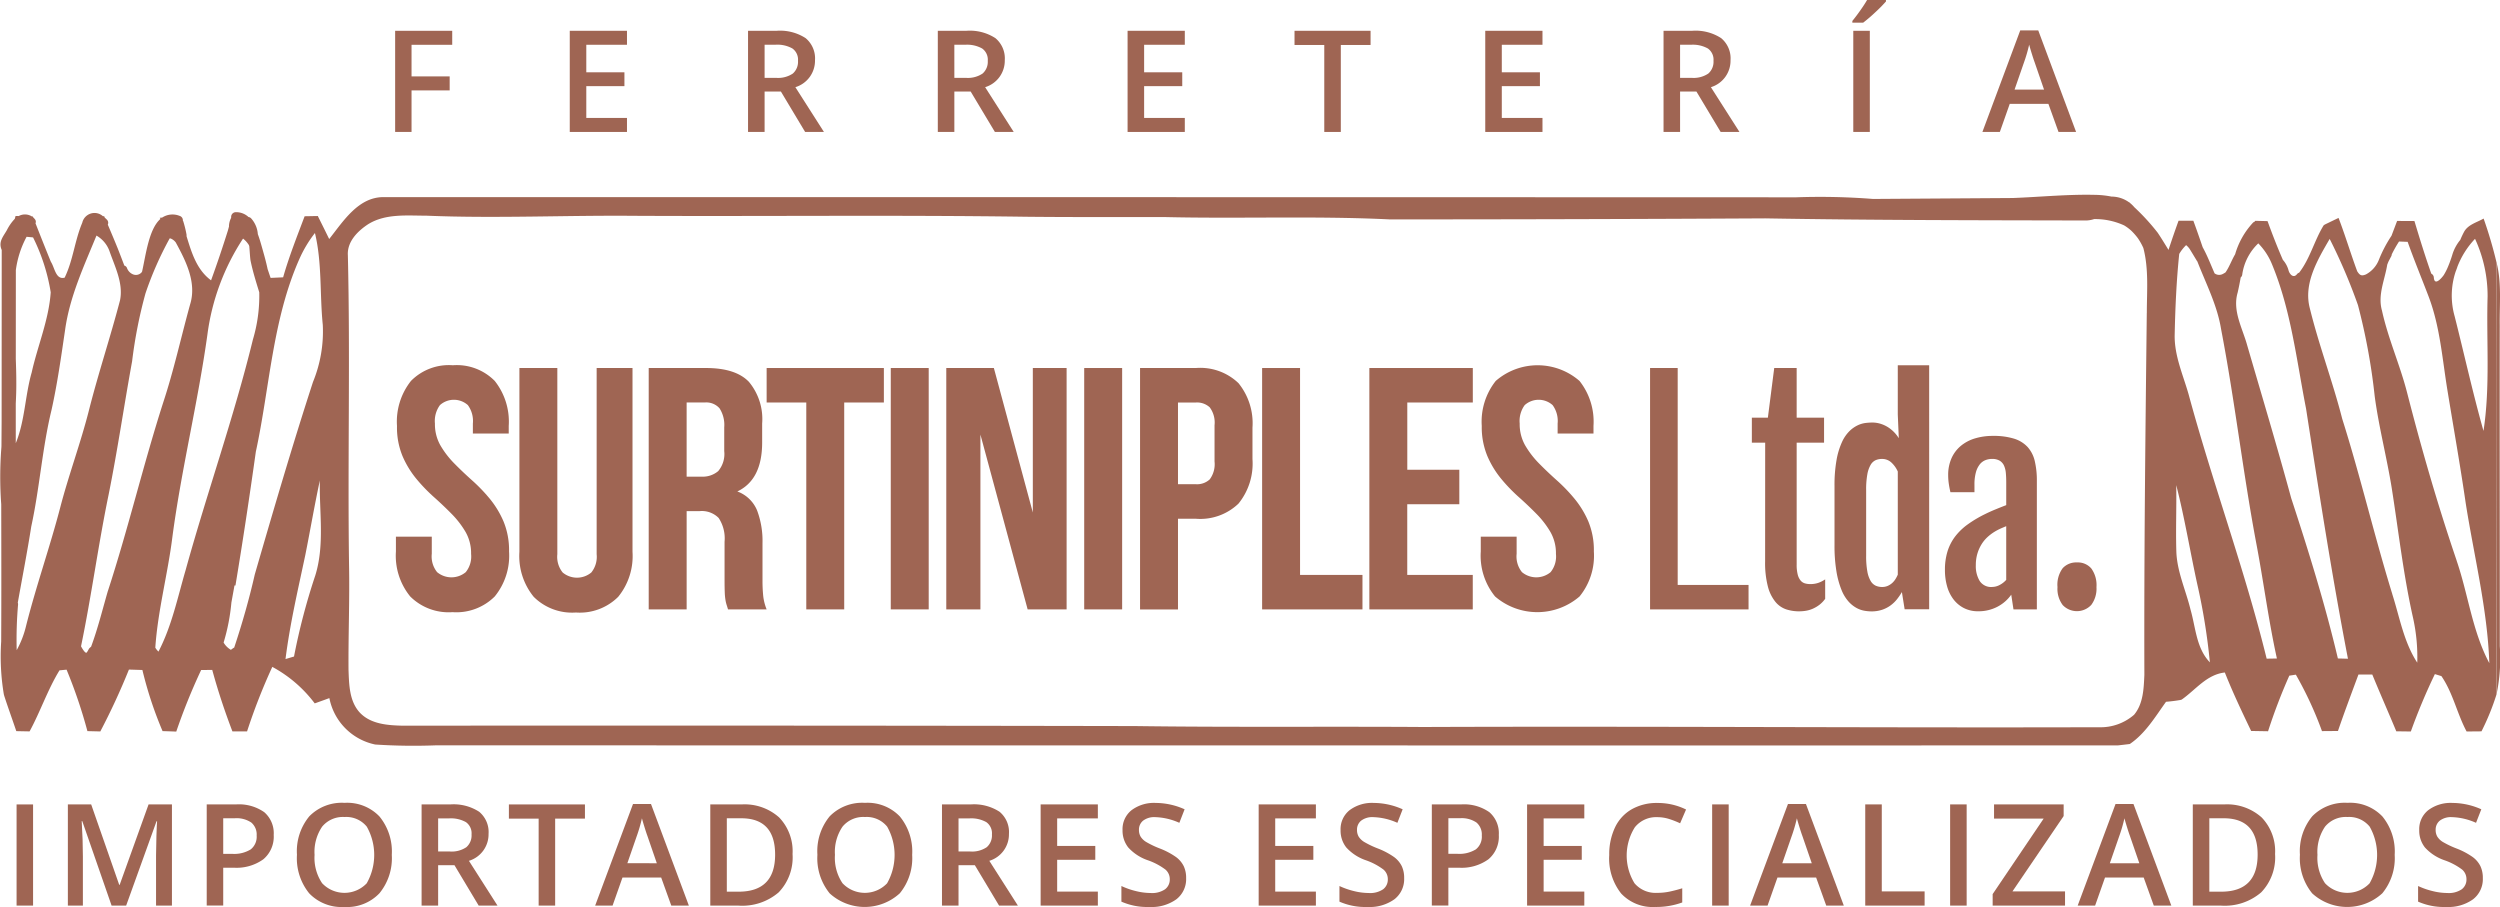 <svg id="76272987-e5cc-45fc-a787-3e66a8d9947b" data-name="Layer 1" xmlns="http://www.w3.org/2000/svg" viewBox="0 0 267.373 97"><defs><style>.b43f4d9d-f10e-4643-b53a-c4f675b926b1{fill:#9f6553;}</style></defs><title>surtiniple logo-cafe</title><polygon class="b43f4d9d-f10e-4643-b53a-c4f675b926b1" points="0.913 70.878 0.913 70.878 0.913 70.878 0.913 70.878"/><path class="b43f4d9d-f10e-4643-b53a-c4f675b926b1" d="M268.632,29.084a46.12,46.12,0,0,0-1.384-4.708c-.733.419-1.692.647-2.107,1.45a9.138,9.138,0,0,0-.389.831,4.552,4.552,0,0,0-.871,1.654,13.515,13.515,0,0,1-.513,1.382,6.346,6.346,0,0,1-.378.717c-.083.132-.991,1.318-1.068.267a.489.489,0,0,0-.272-.411c-.653-1.858-1.236-3.74-1.8-5.626-.621-.005-1.243-.005-1.854-.01q-.3.794-.6,1.584a14.092,14.092,0,0,0-1.335,2.535,3.015,3.015,0,0,1-1.4,1.6c-.484.2-.661.094-.936-.344-.695-1.888-1.272-3.818-1.992-5.7-.369.177-1.1.53-1.465.707-.035.025-.1.066-.126.086-1,1.618-1.454,3.565-2.625,5.066a.444.444,0,0,0-.228.157c-.362.451-.747.061-.889-.35a2.794,2.794,0,0,0-.588-1.141c-.008-.008-.017-.009-.024-.016-.6-1.369-1.139-2.762-1.648-4.165-.328-.01-1-.025-1.329-.03l-.05.089a.514.514,0,0,0-.188.118,8.367,8.367,0,0,0-1.9,3.369c-.36.6-.622,1.353-1.03,1.938a2.85,2.85,0,0,1-.324.187.822.822,0,0,1-.845-.086c-.413-.94-.777-1.9-1.27-2.787-.325-.949-.654-1.9-1-2.838-.394-.005-1.187-.005-1.581-.005q-.561,1.553-1.076,3.122c-.364-.591-.722-1.187-1.111-1.768-.02-.03-.066-.1-.091-.126a23.13,23.13,0,0,0-2.455-2.672,3.4,3.4,0,0,0-.476-.464l-.085-.082-.016.011a3.222,3.222,0,0,0-1.84-.6c-.009,0-.015,0-.024,0a9.7,9.7,0,0,0-1.763-.186c-2.917-.069-5.87.228-8.791.339l-14.949.1a72.012,72.012,0,0,0-8.207-.176q-75.536-.023-151.066-.02c-2.723-.025-4.334,2.587-5.84,4.481-.4-.823-.808-1.642-1.217-2.46-.354.005-1.056.02-1.409.025-.813,2.162-1.667,4.309-2.3,6.532l-1.339.061c-.112-.314-.212-.63-.321-.944-.16-.767-.373-1.52-.589-2.279-.141-.495-.279-.984-.456-1.455a2.823,2.823,0,0,0-.722-1.694.454.454,0,0,0-.274-.138,1.934,1.934,0,0,0-1.372-.518.5.5,0,0,0-.483.546.488.488,0,0,0-.011.072,2.081,2.081,0,0,0-.225.849.454.454,0,0,0,.006.05L26,25.657c-.562,1.788-1.158,3.564-1.8,5.326-1.545-1.144-2.077-2.952-2.625-4.732a.638.638,0,0,0,0-.168,11.837,11.837,0,0,0-.344-1.4.484.484,0,0,0-.048-.087.484.484,0,0,0-.344-.507,2.019,2.019,0,0,0-1.869.181l-.258.023.073.122c-1.239,1.086-1.555,3.825-1.963,5.634-.025.033-.041.073-.069.1a.812.812,0,0,1-.9.193,1.152,1.152,0,0,1-.653-.7.431.431,0,0,0-.274-.236c-.244-.642-.489-1.283-.741-1.923a1.45,1.45,0,0,1-.066-.157c-.312-.768-.637-1.532-.963-2.3a.469.469,0,0,0-.1-.537c-.073-.076-.148-.145-.222-.209l-.067-.157h-.133a1.343,1.343,0,0,0-2.209.7c-.813,1.924-.969,3.983-1.883,5.872-.943.252-1.057-1.037-1.458-1.673-.02-.04-.056-.121-.071-.157q-.807-1.986-1.588-3.984a.413.413,0,0,0-.056-.421,1.3,1.3,0,0,0-.191-.209l-.039-.1-.1,0a1.381,1.381,0,0,0-1.406-.046L3.292,24.1l-.084.308c-.009.008-.019.014-.027.022s-.021.026-.033.038a4.98,4.98,0,0,0-.791,1.157c-.419.723-.919,1.246-.546,2.112L1.8,46.111l0,2.579c-.011.082-.019.165-.031.247a40.406,40.406,0,0,0-.01,6.007c.01,4.89.02,9.775-.005,14.666a24.563,24.563,0,0,0,.283,5.648c.01.04.035.126.045.167.409,1.263.864,2.511,1.288,3.769.354.01,1.066.02,1.42.03,1.162-2.132,1.93-4.461,3.2-6.532.187-.015.571-.056.758-.071a53.218,53.218,0,0,1,2.228,6.572c.349.01,1.036.025,1.379.035a72.632,72.632,0,0,0,3.061-6.618c.359.01,1.081.035,1.44.045a41.272,41.272,0,0,0,2.157,6.537c.369.01,1.1.035,1.465.051a64.577,64.577,0,0,1,2.662-6.588c.3,0,.889-.005,1.187-.005.606,2.228,1.334,4.42,2.157,6.572h1.566a63.623,63.623,0,0,1,2.7-6.9,13.975,13.975,0,0,1,4.537,3.905c.52-.187,1.046-.374,1.566-.566a6.3,6.3,0,0,0,4.91,4.966,63.038,63.038,0,0,0,6.482.086q89.934.015,179.862.01c.323-.035.975-.111,1.3-.152,1.672-1.132,2.718-2.91,3.875-4.516.515-.04,1.026-.106,1.541-.192l.131-.04c1.5-1.046,2.667-2.683,4.617-2.9.844,2.127,1.824,4.193,2.814,6.254l1.809.03a60.312,60.312,0,0,1,2.273-5.946c.177-.025.525-.081.7-.106a39.172,39.172,0,0,1,2.794,6.037c.566-.005,1.137-.01,1.708-.01.692-2.026,1.45-4.031,2.193-6.042h1.48c.834,2.036,1.723,4.042,2.566,6.072l1.556.02a64.758,64.758,0,0,1,2.571-6.138c.177.056.53.162.7.217,1.238,1.8,1.667,4,2.693,5.921.4-.005,1.192-.01,1.591-.015a25.734,25.734,0,0,0,1.606-3.946C268.632,59.875,268.7,44.477,268.632,29.084ZM7.051,32.261c-.2,2.95-1.4,5.714-2.036,8.578C4.3,43.325,4.3,46,3.313,48.4l0-4.24c.039-.781.065-1.563.057-2.346,0-.813-.026-1.627-.054-2.441l.006-9.488a10.415,10.415,0,0,1,1.149-3.56c.177.015.52.051.692.066A20.43,20.43,0,0,1,7.051,32.261ZM2.54,71.878h0ZM8.056,55.323c-1.106,4.228-2.566,8.356-3.637,12.6a10.224,10.224,0,0,1-1.007,2.612,43.874,43.874,0,0,1,.148-4.891.493.493,0,0,0-.031-.188c.485-2.713,1.013-5.42,1.44-8.141.9-4.127,1.172-8.361,2.167-12.463.631-2.834,1.031-5.714,1.455-8.583.49-3.536,2.011-6.8,3.354-10.073a3.15,3.15,0,0,1,1.384,1.642c.581,1.687,1.511,3.461,1.132,5.289-1.02,3.9-2.3,7.734-3.294,11.645C10.274,48.331,8.976,51.772,8.056,55.323Zm5.1,8.906c-.574,1.983-1.068,4-1.786,5.935a1.53,1.53,0,0,0-.194.178c-.067.075-.231.446-.309.465-.158.039-.446-.441-.573-.687,1.119-5.392,1.841-10.86,2.957-16.253.95-4.723,1.642-9.492,2.506-14.231a49.713,49.713,0,0,1,1.43-7.26A36.167,36.167,0,0,1,19.773,26.5a.268.268,0,0,1,.119.013,1.288,1.288,0,0,1,.533.417c1.114,2.043,2.255,4.323,1.529,6.646-.965,3.486-1.733,7.022-2.869,10.462C16.943,50.721,15.336,57.561,13.159,64.229Zm5.417,6.457a1.96,1.96,0,0,1-.336-.417c.27-3.985,1.332-7.867,1.825-11.824.965-7.275,2.738-14.408,3.749-21.673a24.458,24.458,0,0,1,3.81-10.255,2.7,2.7,0,0,1,.619.686q.024.063.047.127c.058.645.083,1.3.147,1.6.236,1.127.579,2.228.92,3.327l0,0a16.3,16.3,0,0,1-.68,5.062c-2.031,8.32-4.915,16.4-7.194,24.653C20.619,64.907,20,67.96,18.576,70.686Zm16.746-8.058a68.363,68.363,0,0,0-2.248,8.588c-.227.066-.682.2-.909.273.47-3.748,1.334-7.431,2.117-11.124.53-2.657.985-5.33,1.556-7.982C35.761,55.793,36.377,59.314,35.321,62.628ZM35.1,41.855c-2.218,6.815-4.228,13.7-6.224,20.581-.6,2.642-1.345,5.248-2.2,7.819a2.4,2.4,0,0,0-.351.246,2.119,2.119,0,0,1-.782-.782,21.408,21.408,0,0,0,.832-4.279l.315-1.74c.006-.029.013-.058.018-.088.034,0,.067.008.1.01.793-4.764,1.511-9.538,2.182-14.317,1.485-6.866,1.768-14.075,4.643-20.576a13.082,13.082,0,0,1,1.677-2.809c.773,3.223.505,6.557.839,9.831A14.253,14.253,0,0,1,35.1,41.855Zm229.33-12.289a9.049,9.049,0,0,1,1.9-3.024,14.577,14.577,0,0,1,1.344,6.168c-.146,4.794.293,9.619-.44,14.378-1.142-4.057-2.051-8.169-3.082-12.251a8.127,8.127,0,0,1,.108-4.8Q264.355,29.8,264.434,29.566Zm-33.206,4.908c-.147,12.9-.3,25.8-.258,38.7-.066,1.46-.116,3.092-1.1,4.269a5.45,5.45,0,0,1-3.774,1.334c-24.087.071-48.18-.121-72.272-.025-10.27-.071-20.541.045-30.811-.1q-39.162-.076-78.324-.04c-1.6-.04-3.41-.162-4.577-1.4-1.127-1.223-1.147-3-1.207-4.562-.03-3.743.131-7.492.056-11.235-.157-11.038.136-22.077-.126-33.11-.091-1.455,1.041-2.587,2.167-3.324,1.859-1.157,4.148-.914,6.234-.914,7.406.308,14.817-.051,22.228.015,13.979.071,27.957-.1,41.931.1,4.885.051,9.77.03,14.656.03,8.068.2,16.146-.141,24.214.253q20.081,0,40.162-.111c11.387.2,22.784.2,34.171.227a2.914,2.914,0,0,0,.994-.149,7.425,7.425,0,0,1,3.21.672,4.567,4.567,0,0,1,.8.6,6.889,6.889,0,0,1,.681.783,6.79,6.79,0,0,1,.576,1.031C231.45,29.784,231.228,32.158,231.228,34.474ZM235.9,66.19c-.505-2.081-1.455-4.077-1.516-6.244-.071-2.354.03-4.708-.01-7.063.9,3.5,1.475,7.063,2.248,10.589a66.014,66.014,0,0,1,1.349,8.366C236.507,70.312,236.457,68.109,235.9,66.19Zm8.144,5.254c-2.349-9.558-5.784-18.8-8.356-28.3-.6-2.091-1.536-4.148-1.48-6.365.061-2.875.189-5.757.485-8.621a4.49,4.49,0,0,1,.737-.941,1.9,1.9,0,0,1,.4.442c.258.416.508.837.762,1.255.011.017.025.025.037.04.928,2.389,2.126,4.683,2.54,7.239,1.455,7.563,2.324,15.221,3.743,22.794.793,4.137,1.319,8.32,2.228,12.438C244.858,71.433,244.312,71.439,244.04,71.444Zm7.618-.02c-1.369-5.8-3.137-11.488-4.991-17.141-1.49-5.471-3.122-10.9-4.708-16.348-.5-1.824-1.591-3.683-1.026-5.623.127-.542.234-1.089.331-1.637a.49.49,0,0,0,.17-.354,5.706,5.706,0,0,1,1.711-3.294,6.917,6.917,0,0,1,1.481,2.274c2.026,4.905,2.612,10.23,3.627,15.4,1.384,8.932,2.768,17.869,4.481,26.75C252.461,71.444,251.926,71.428,251.658,71.423Zm5.82-6.886c-1.92-6.214-3.4-12.554-5.36-18.758-1.01-3.961-2.475-7.8-3.45-11.766-.727-2.677.823-5.234,2.112-7.462a59.563,59.563,0,0,1,3.026,7.083,66.088,66.088,0,0,1,1.788,9.73c.44,3.3,1.288,6.522,1.819,9.806.733,4.653,1.253,9.351,2.294,13.953a19.459,19.459,0,0,1,.44,4.749C258.705,69.66,258.271,67.013,257.478,64.538Zm6.881-3.587c-2.006-5.891-3.738-11.872-5.284-17.9-.758-2.986-2.041-5.815-2.7-8.826-.48-1.672.3-3.285.561-4.92.042-.109.085-.218.13-.326.1-.185.19-.37.29-.552a.509.509,0,0,0,.063-.222,13.513,13.513,0,0,1,.779-1.376l.921.036c.7,1.97,1.5,3.9,2.243,5.85,1.233,3.238,1.465,6.724,2.026,10.114.652,3.991,1.359,7.977,1.94,11.978.894,5.693,2.324,11.331,2.526,17.116C266.03,68.493,265.606,64.578,264.358,60.951Z" transform="translate(-1.627 -1)"/><path class="b43f4d9d-f10e-4643-b53a-c4f675b926b1" d="M1.8,46.111c-.009.942-.014,1.884-.033,2.826.012-.082.02-.165.031-.247Z" transform="translate(-1.627 -1)"/><path class="b43f4d9d-f10e-4643-b53a-c4f675b926b1" d="M268.971,35.757c-.03-2.223.217-4.491-.338-6.674.071,15.393,0,30.791-.005,46.184a18.626,18.626,0,0,0,.349-5.163C268.981,58.652,268.955,47.2,268.971,35.757Z" transform="translate(-1.627 -1)"/><path class="b43f4d9d-f10e-4643-b53a-c4f675b926b1" d="M44.085,46.555a7.009,7.009,0,0,1,1.494-4.813,5.69,5.69,0,0,1,4.481-1.678,5.689,5.689,0,0,1,4.481,1.678,7.009,7.009,0,0,1,1.494,4.813v.811H52.2V46.3a2.874,2.874,0,0,0-.535-1.973,2.237,2.237,0,0,0-2.987,0,2.871,2.871,0,0,0-.535,1.973,4.568,4.568,0,0,0,.59,2.342,9.718,9.718,0,0,0,1.475,1.918q.885.9,1.9,1.807a18.122,18.122,0,0,1,1.9,1.973A10.068,10.068,0,0,1,55.48,56.77a8.046,8.046,0,0,1,.59,3.208,6.9,6.9,0,0,1-1.531,4.813,5.808,5.808,0,0,1-4.518,1.678A5.808,5.808,0,0,1,45.5,64.792a6.9,6.9,0,0,1-1.53-4.813V58.393h3.835v1.844a2.669,2.669,0,0,0,.572,1.955,2.394,2.394,0,0,0,3.061,0,2.672,2.672,0,0,0,.572-1.955,4.575,4.575,0,0,0-.59-2.342,9.773,9.773,0,0,0-1.475-1.918q-.885-.9-1.9-1.807a17.943,17.943,0,0,1-1.9-1.973,10.026,10.026,0,0,1-1.475-2.434A8.032,8.032,0,0,1,44.085,46.555Z" transform="translate(-1.627 -1)"/><path class="b43f4d9d-f10e-4643-b53a-c4f675b926b1" d="M61.233,40.359V60.274a2.669,2.669,0,0,0,.572,1.955,2.393,2.393,0,0,0,3.061,0,2.672,2.672,0,0,0,.572-1.955V40.359h3.835V60.016a6.9,6.9,0,0,1-1.53,4.813,5.808,5.808,0,0,1-4.518,1.678,5.807,5.807,0,0,1-4.518-1.678,6.9,6.9,0,0,1-1.53-4.813V40.359Z" transform="translate(-1.627 -1)"/><path class="b43f4d9d-f10e-4643-b53a-c4f675b926b1" d="M79.488,66.174c-.05-.172-.1-.332-.148-.48a3.651,3.651,0,0,1-.129-.553,6.737,6.737,0,0,1-.074-.848q-.019-.516-.019-1.291V58.946a3.974,3.974,0,0,0-.627-2.545,2.526,2.526,0,0,0-2.028-.738h-1.4V66.174H71.006V40.359h6.122q3.171,0,4.591,1.475a6.216,6.216,0,0,1,1.42,4.462v2.028q0,3.983-2.655,5.237a3.633,3.633,0,0,1,2.12,2.047,9.249,9.249,0,0,1,.572,3.448V63.04a16.628,16.628,0,0,0,.074,1.678,5.382,5.382,0,0,0,.369,1.457ZM75.062,44.047v7.929h1.586a2.553,2.553,0,0,0,1.789-.59,2.833,2.833,0,0,0,.646-2.139V46.7a3.277,3.277,0,0,0-.5-2.028,1.881,1.881,0,0,0-1.567-.627Z" transform="translate(-1.627 -1)"/><path class="b43f4d9d-f10e-4643-b53a-c4f675b926b1" d="M83.618,40.359H96.156v3.688H91.915V66.174H87.859V44.047H83.618Z" transform="translate(-1.627 -1)"/><path class="b43f4d9d-f10e-4643-b53a-c4f675b926b1" d="M96.894,40.359h4.057V66.174H96.894Z" transform="translate(-1.627 -1)"/><path class="b43f4d9d-f10e-4643-b53a-c4f675b926b1" d="M106.482,47.477v18.7h-3.651V40.359h5.089l4.167,15.452V40.359H115.7V66.174h-4.167Z" transform="translate(-1.627 -1)"/><path class="b43f4d9d-f10e-4643-b53a-c4f675b926b1" d="M117.582,40.359h4.057V66.174h-4.057Z" transform="translate(-1.627 -1)"/><path class="b43f4d9d-f10e-4643-b53a-c4f675b926b1" d="M129.53,40.359a5.9,5.9,0,0,1,4.555,1.623,6.8,6.8,0,0,1,1.493,4.757V50.1a6.793,6.793,0,0,1-1.493,4.757,5.9,5.9,0,0,1-4.555,1.623h-1.918v9.7h-4.057V40.359Zm-1.918,3.688v8.74h1.918a2,2,0,0,0,1.475-.516,2.714,2.714,0,0,0,.516-1.918V46.481a2.716,2.716,0,0,0-.516-1.918,2,2,0,0,0-1.475-.516Z" transform="translate(-1.627 -1)"/><path class="b43f4d9d-f10e-4643-b53a-c4f675b926b1" d="M136.61,40.359h4.057V62.487h6.675v3.688H136.61Z" transform="translate(-1.627 -1)"/><path class="b43f4d9d-f10e-4643-b53a-c4f675b926b1" d="M152.136,51.239H157.7v3.688h-5.569v7.56h7.007v3.688H148.079V40.359h11.064v3.688h-7.007Z" transform="translate(-1.627 -1)"/><path class="b43f4d9d-f10e-4643-b53a-c4f675b926b1" d="M160.1,46.555a7.009,7.009,0,0,1,1.494-4.813,6.821,6.821,0,0,1,8.961,0,7.009,7.009,0,0,1,1.494,4.813v.811h-3.835V46.3a2.874,2.874,0,0,0-.535-1.973,2.237,2.237,0,0,0-2.987,0,2.871,2.871,0,0,0-.535,1.973,4.568,4.568,0,0,0,.59,2.342,9.718,9.718,0,0,0,1.475,1.918q.885.9,1.9,1.807a18.122,18.122,0,0,1,1.9,1.973A10.068,10.068,0,0,1,171.5,56.77a8.046,8.046,0,0,1,.59,3.208,6.9,6.9,0,0,1-1.531,4.813,6.921,6.921,0,0,1-9.035,0,6.9,6.9,0,0,1-1.53-4.813V58.393h3.835v1.844a2.669,2.669,0,0,0,.572,1.955,2.394,2.394,0,0,0,3.061,0,2.672,2.672,0,0,0,.572-1.955,4.575,4.575,0,0,0-.59-2.342,9.773,9.773,0,0,0-1.475-1.918q-.885-.9-1.9-1.807a17.943,17.943,0,0,1-1.9-1.973,10.026,10.026,0,0,1-1.475-2.434A8.032,8.032,0,0,1,160.1,46.555Z" transform="translate(-1.627 -1)"/><path class="b43f4d9d-f10e-4643-b53a-c4f675b926b1" d="M178.1,66.174V40.359h2.955v23.2h7.578v2.618Z" transform="translate(-1.627 -1)"/><path class="b43f4d9d-f10e-4643-b53a-c4f675b926b1" d="M190.411,48.346h-1.425V45.669H190.7l.679-5.31h2.4v5.31h2.93v2.677h-2.93V61.375a4.168,4.168,0,0,0,.113,1.078,1.625,1.625,0,0,0,.313.64.946.946,0,0,0,.466.3,2.061,2.061,0,0,0,.559.074,2.619,2.619,0,0,0,.872-.134,3.1,3.1,0,0,0,.726-.372v2.082a3.038,3.038,0,0,1-.633.654,3.505,3.505,0,0,1-.7.409,3.037,3.037,0,0,1-.733.216,4.68,4.68,0,0,1-.733.059,4.441,4.441,0,0,1-1.359-.208,2.542,2.542,0,0,1-1.159-.8,4.288,4.288,0,0,1-.806-1.629,10.043,10.043,0,0,1-.3-2.707Z" transform="translate(-1.627 -1)"/><path class="b43f4d9d-f10e-4643-b53a-c4f675b926b1" d="M201.769,66.388a4.734,4.734,0,0,1-.719-.065,2.781,2.781,0,0,1-.853-.294,3.257,3.257,0,0,1-.866-.689,4.225,4.225,0,0,1-.759-1.255,9.369,9.369,0,0,1-.539-1.972,16.8,16.8,0,0,1-.206-2.855V52.989a15.249,15.249,0,0,1,.22-2.812,7.909,7.909,0,0,1,.579-1.9,3.946,3.946,0,0,1,.806-1.176,3.274,3.274,0,0,1,.892-.624,2.8,2.8,0,0,1,.853-.244,6.6,6.6,0,0,1,.673-.043,3,3,0,0,1,.932.143,3.318,3.318,0,0,1,.8.38,3.649,3.649,0,0,1,.639.531,3.692,3.692,0,0,1,.466.6l.013-.014-.107-2.5V40.064h3.357V66.158h-2.624l-.293-1.836a6.793,6.793,0,0,1-.519.76,3.537,3.537,0,0,1-.693.667,3.32,3.32,0,0,1-.906.466A3.548,3.548,0,0,1,201.769,66.388Zm1.146-2.611a1.471,1.471,0,0,0,.593-.113,1.8,1.8,0,0,0,.466-.293,1.931,1.931,0,0,0,.36-.42,3.322,3.322,0,0,0,.26-.493V51.429a2.958,2.958,0,0,0-.673-.952,1.437,1.437,0,0,0-1.019-.393,1.69,1.69,0,0,0-.679.133,1.208,1.208,0,0,0-.533.5,3.067,3.067,0,0,0-.353,1.012,8.967,8.967,0,0,0-.127,1.672v7.033a9.072,9.072,0,0,0,.127,1.678,3.072,3.072,0,0,0,.353,1.019,1.242,1.242,0,0,0,.539.506A1.662,1.662,0,0,0,202.915,63.777Z" transform="translate(-1.627 -1)"/><path class="b43f4d9d-f10e-4643-b53a-c4f675b926b1" d="M213.18,66.374a3.255,3.255,0,0,1-1.512-.34,3.292,3.292,0,0,1-1.112-.926,4.117,4.117,0,0,1-.686-1.392,6.281,6.281,0,0,1-.233-1.752,6.633,6.633,0,0,1,.28-2.011,5.172,5.172,0,0,1,.819-1.585,6.38,6.38,0,0,1,1.339-1.285,12.824,12.824,0,0,1,1.852-1.1q.506-.253,1.139-.513t1.126-.446V52.6q0-.532-.04-.992a2.462,2.462,0,0,0-.193-.8,1.2,1.2,0,0,0-.46-.533,1.569,1.569,0,0,0-.839-.193,1.9,1.9,0,0,0-.7.133,1.456,1.456,0,0,0-.6.453,2.384,2.384,0,0,0-.413.853,4.844,4.844,0,0,0-.153,1.319v.8h-2.571q-.12-.519-.18-.952a6.253,6.253,0,0,1-.06-.859,4.382,4.382,0,0,1,.353-1.812,3.652,3.652,0,0,1,.986-1.319,4.294,4.294,0,0,1,1.512-.806,6.5,6.5,0,0,1,1.931-.273,7.358,7.358,0,0,1,2.278.3,3.283,3.283,0,0,1,1.445.9,3.4,3.4,0,0,1,.759,1.505,9.054,9.054,0,0,1,.22,2.118V66.174h-2.5l-.24-1.572a4.129,4.129,0,0,1-1.459,1.279A4.32,4.32,0,0,1,213.18,66.374Zm1.492-2.6a1.731,1.731,0,0,0,.833-.22,2.448,2.448,0,0,0,.686-.539V57.276q-.267.107-.6.253a5.877,5.877,0,0,0-.719.386,4.888,4.888,0,0,0-.706.546,3.621,3.621,0,0,0-.619.759,4.13,4.13,0,0,0-.44.992,4.255,4.255,0,0,0-.167,1.232,3.078,3.078,0,0,0,.413,1.692A1.453,1.453,0,0,0,214.672,63.777Z" transform="translate(-1.627 -1)"/><path class="b43f4d9d-f10e-4643-b53a-c4f675b926b1" d="M221.674,63.79a2.968,2.968,0,0,1,.559-2.025,1.955,1.955,0,0,1,1.519-.613,1.9,1.9,0,0,1,1.545.653,3.043,3.043,0,0,1,.546,1.985,2.914,2.914,0,0,1-.553,1.9,2.094,2.094,0,0,1-3.057.02A2.874,2.874,0,0,1,221.674,63.79Z" transform="translate(-1.627 -1)"/><path class="b43f4d9d-f10e-4643-b53a-c4f675b926b1" d="M45.641,15.112H43.887V4.293h6.105V5.788H45.641V9.17h4.078v1.5H45.641Z" transform="translate(-1.627 -1)"/><path class="b43f4d9d-f10e-4643-b53a-c4f675b926b1" d="M68.682,15.112h-6.12V4.293h6.12V5.788H64.331V8.733h4.078v1.48H64.331v3.4h4.351Z" transform="translate(-1.627 -1)"/><path class="b43f4d9d-f10e-4643-b53a-c4f675b926b1" d="M83.4,10.79v4.322H81.629V4.293h3.056a5.022,5.022,0,0,1,3.1.784,2.816,2.816,0,0,1,1.006,2.368,2.96,2.96,0,0,1-2.1,2.879l3.056,4.788H87.735l-2.59-4.322Zm0-1.465h1.228a2.805,2.805,0,0,0,1.791-.459A1.665,1.665,0,0,0,86.972,7.5a1.466,1.466,0,0,0-.6-1.317,3.287,3.287,0,0,0-1.806-.4H83.4Z" transform="translate(-1.627 -1)"/><path class="b43f4d9d-f10e-4643-b53a-c4f675b926b1" d="M103.694,10.79v4.322h-1.769V4.293h3.056a5.022,5.022,0,0,1,3.1.784,2.816,2.816,0,0,1,1.006,2.368,2.96,2.96,0,0,1-2.1,2.879l3.056,4.788H108.03l-2.59-4.322Zm0-1.465h1.228a2.805,2.805,0,0,0,1.791-.459,1.665,1.665,0,0,0,.555-1.362,1.466,1.466,0,0,0-.6-1.317,3.287,3.287,0,0,0-1.806-.4h-1.169Z" transform="translate(-1.627 -1)"/><path class="b43f4d9d-f10e-4643-b53a-c4f675b926b1" d="M128.341,15.112h-6.12V4.293h6.12V5.788H123.99V8.733h4.078v1.48H123.99v3.4h4.351Z" transform="translate(-1.627 -1)"/><path class="b43f4d9d-f10e-4643-b53a-c4f675b926b1" d="M145.026,15.112h-1.769V5.81h-3.182V4.293h8.133V5.81h-3.182Z" transform="translate(-1.627 -1)"/><path class="b43f4d9d-f10e-4643-b53a-c4f675b926b1" d="M166.594,15.112h-6.12V4.293h6.12V5.788h-4.351V8.733h4.078v1.48h-4.078v3.4h4.351Z" transform="translate(-1.627 -1)"/><path class="b43f4d9d-f10e-4643-b53a-c4f675b926b1" d="M181.31,10.79v4.322h-1.769V4.293H182.6a5.022,5.022,0,0,1,3.1.784,2.816,2.816,0,0,1,1.006,2.368,2.96,2.96,0,0,1-2.1,2.879l3.056,4.788h-2.013l-2.59-4.322Zm0-1.465h1.228a2.805,2.805,0,0,0,1.791-.459,1.665,1.665,0,0,0,.555-1.362,1.466,1.466,0,0,0-.6-1.317,3.287,3.287,0,0,0-1.806-.4H181.31Z" transform="translate(-1.627 -1)"/><path class="b43f4d9d-f10e-4643-b53a-c4f675b926b1" d="M199.734,3.427V3.242q.422-.518.87-1.154T201.31,1h2.02v.155a15.2,15.2,0,0,1-1.151,1.166,16.225,16.225,0,0,1-1.291,1.106Zm.1,11.685V4.293h1.769V15.112Z" transform="translate(-1.627 -1)"/><path class="b43f4d9d-f10e-4643-b53a-c4f675b926b1" d="M221.783,15.112l-1.08-3h-4.137l-1.058,3h-1.865l4.048-10.864h1.924l4.048,10.864Zm-1.547-4.529-1.014-2.945q-.111-.3-.307-.932t-.27-.932a16.585,16.585,0,0,1-.585,1.991l-.977,2.819Z" transform="translate(-1.627 -1)"/><path class="b43f4d9d-f10e-4643-b53a-c4f675b926b1" d="M3.4,97.852V87.033H5.164V97.852Z" transform="translate(-1.627 -1)"/><path class="b43f4d9d-f10e-4643-b53a-c4f675b926b1" d="M13.562,97.852l-3.138-9.036h-.059q.126,2.013.126,3.774v5.262H8.885V87.033h2.494l3,8.606h.044l3.093-8.606h2.5V97.852h-1.7V92.5q0-.807.041-2.1t.07-1.569h-.059l-3.249,9.021Z" transform="translate(-1.627 -1)"/><path class="b43f4d9d-f10e-4643-b53a-c4f675b926b1" d="M30.9,90.3a3.155,3.155,0,0,1-1.11,2.6,4.89,4.89,0,0,1-3.16.9H25.5v4.048H23.735V87.033h3.115a4.713,4.713,0,0,1,3.038.829A2.975,2.975,0,0,1,30.9,90.3ZM25.5,92.317h.94a3.368,3.368,0,0,0,2-.474,1.724,1.724,0,0,0,.636-1.48,1.679,1.679,0,0,0-.57-1.391,2.814,2.814,0,0,0-1.776-.459H25.5Z" transform="translate(-1.627 -1)"/><path class="b43f4d9d-f10e-4643-b53a-c4f675b926b1" d="M43.529,92.428a5.918,5.918,0,0,1-1.321,4.107A4.777,4.777,0,0,1,38.467,98,4.811,4.811,0,0,1,34.7,96.546a5.955,5.955,0,0,1-1.314-4.133A5.863,5.863,0,0,1,34.711,88.3a4.867,4.867,0,0,1,3.77-1.436,4.769,4.769,0,0,1,3.73,1.458A5.912,5.912,0,0,1,43.529,92.428Zm-8.259,0a4.851,4.851,0,0,0,.807,3.03,3.283,3.283,0,0,0,4.769.011,6.145,6.145,0,0,0,.007-6.061,2.813,2.813,0,0,0-2.372-1.029,2.871,2.871,0,0,0-2.4,1.029A4.8,4.8,0,0,0,35.27,92.428Z" transform="translate(-1.627 -1)"/><path class="b43f4d9d-f10e-4643-b53a-c4f675b926b1" d="M48.485,93.53v4.322H46.716V87.033h3.056a5.022,5.022,0,0,1,3.1.784,2.816,2.816,0,0,1,1.006,2.368,2.96,2.96,0,0,1-2.1,2.879l3.056,4.788H52.821l-2.59-4.322Zm0-1.465h1.228a2.805,2.805,0,0,0,1.791-.459,1.665,1.665,0,0,0,.555-1.362,1.466,1.466,0,0,0-.6-1.317,3.287,3.287,0,0,0-1.806-.4H48.485Z" transform="translate(-1.627 -1)"/><path class="b43f4d9d-f10e-4643-b53a-c4f675b926b1" d="M61,97.852H59.235v-9.3H56.053V87.033h8.133V88.55H61Z" transform="translate(-1.627 -1)"/><path class="b43f4d9d-f10e-4643-b53a-c4f675b926b1" d="M73.42,97.852l-1.08-3H68.2l-1.058,3H65.279l4.048-10.864h1.924L75.3,97.852Zm-1.547-4.529-1.014-2.945q-.111-.3-.307-.932t-.27-.932A16.585,16.585,0,0,1,69.7,90.5l-.977,2.819Z" transform="translate(-1.627 -1)"/><path class="b43f4d9d-f10e-4643-b53a-c4f675b926b1" d="M86.39,92.339a5.392,5.392,0,0,1-1.487,4.1,5.974,5.974,0,0,1-4.285,1.417H77.592V87.033h3.345a5.534,5.534,0,0,1,4.018,1.391A5.2,5.2,0,0,1,86.39,92.339Zm-1.865.059q0-3.885-3.634-3.885H79.36v7.852h1.258Q84.526,96.365,84.526,92.4Z" transform="translate(-1.627 -1)"/><path class="b43f4d9d-f10e-4643-b53a-c4f675b926b1" d="M99.183,92.428a5.918,5.918,0,0,1-1.321,4.107,5.552,5.552,0,0,1-7.5.011,5.955,5.955,0,0,1-1.314-4.133A5.863,5.863,0,0,1,90.366,88.3a4.867,4.867,0,0,1,3.77-1.436,4.769,4.769,0,0,1,3.73,1.458A5.912,5.912,0,0,1,99.183,92.428Zm-8.259,0a4.851,4.851,0,0,0,.807,3.03,3.283,3.283,0,0,0,4.769.011,6.145,6.145,0,0,0,.007-6.061,2.813,2.813,0,0,0-2.372-1.029,2.871,2.871,0,0,0-2.4,1.029A4.8,4.8,0,0,0,90.925,92.428Z" transform="translate(-1.627 -1)"/><path class="b43f4d9d-f10e-4643-b53a-c4f675b926b1" d="M104.14,93.53v4.322h-1.769V87.033h3.056a5.022,5.022,0,0,1,3.1.784,2.816,2.816,0,0,1,1.006,2.368,2.96,2.96,0,0,1-2.1,2.879l3.056,4.788h-2.013l-2.59-4.322Zm0-1.465h1.228a2.805,2.805,0,0,0,1.791-.459,1.665,1.665,0,0,0,.555-1.362,1.466,1.466,0,0,0-.6-1.317,3.287,3.287,0,0,0-1.806-.4H104.14Z" transform="translate(-1.627 -1)"/><path class="b43f4d9d-f10e-4643-b53a-c4f675b926b1" d="M119.042,97.852h-6.12V87.033h6.12v1.495H114.69v2.945h4.078v1.48H114.69v3.4h4.351Z" transform="translate(-1.627 -1)"/><path class="b43f4d9d-f10e-4643-b53a-c4f675b926b1" d="M128.482,94.914a2.723,2.723,0,0,1-1.043,2.264A4.541,4.541,0,0,1,124.56,98a6.869,6.869,0,0,1-3-.57V95.758a8.166,8.166,0,0,0,1.573.548,6.668,6.668,0,0,0,1.55.2,2.466,2.466,0,0,0,1.55-.4,1.3,1.3,0,0,0,.5-1.073A1.345,1.345,0,0,0,126.27,94a6.907,6.907,0,0,0-1.894-1,5.012,5.012,0,0,1-2.087-1.369,2.9,2.9,0,0,1-.607-1.85,2.591,2.591,0,0,1,.962-2.131,3.991,3.991,0,0,1,2.583-.777,7.588,7.588,0,0,1,3.093.681L127.757,89a6.758,6.758,0,0,0-2.575-.607,1.976,1.976,0,0,0-1.3.374,1.227,1.227,0,0,0-.444.988,1.391,1.391,0,0,0,.178.722,1.814,1.814,0,0,0,.585.566,9.889,9.889,0,0,0,1.465.7,8.017,8.017,0,0,1,1.746.925,2.721,2.721,0,0,1,.814.969A2.916,2.916,0,0,1,128.482,94.914Z" transform="translate(-1.627 -1)"/><path class="b43f4d9d-f10e-4643-b53a-c4f675b926b1" d="M142.361,97.852h-6.12V87.033h6.12v1.495H138.01v2.945h4.078v1.48H138.01v3.4h4.351Z" transform="translate(-1.627 -1)"/><path class="b43f4d9d-f10e-4643-b53a-c4f675b926b1" d="M151.8,94.914a2.723,2.723,0,0,1-1.043,2.264A4.541,4.541,0,0,1,147.88,98a6.869,6.869,0,0,1-3-.57V95.758a8.166,8.166,0,0,0,1.573.548,6.668,6.668,0,0,0,1.55.2,2.466,2.466,0,0,0,1.55-.4,1.3,1.3,0,0,0,.5-1.073A1.345,1.345,0,0,0,149.589,94a6.907,6.907,0,0,0-1.894-1,5.012,5.012,0,0,1-2.087-1.369,2.9,2.9,0,0,1-.607-1.85,2.591,2.591,0,0,1,.962-2.131,3.991,3.991,0,0,1,2.583-.777,7.588,7.588,0,0,1,3.093.681L151.077,89a6.758,6.758,0,0,0-2.575-.607,1.976,1.976,0,0,0-1.3.374,1.227,1.227,0,0,0-.444.988,1.391,1.391,0,0,0,.178.722,1.814,1.814,0,0,0,.585.566,9.889,9.889,0,0,0,1.465.7,8.017,8.017,0,0,1,1.746.925,2.721,2.721,0,0,1,.814.969A2.916,2.916,0,0,1,151.8,94.914Z" transform="translate(-1.627 -1)"/><path class="b43f4d9d-f10e-4643-b53a-c4f675b926b1" d="M161.923,90.3a3.155,3.155,0,0,1-1.11,2.6,4.89,4.89,0,0,1-3.16.9h-1.125v4.048H154.76V87.033h3.115a4.713,4.713,0,0,1,3.038.829A2.975,2.975,0,0,1,161.923,90.3Zm-5.395,2.013h.94a3.368,3.368,0,0,0,2-.474,1.724,1.724,0,0,0,.636-1.48,1.679,1.679,0,0,0-.57-1.391,2.814,2.814,0,0,0-1.776-.459h-1.228Z" transform="translate(-1.627 -1)"/><path class="b43f4d9d-f10e-4643-b53a-c4f675b926b1" d="M171.068,97.852h-6.12V87.033h6.12v1.495h-4.351v2.945h4.078v1.48h-4.078v3.4h4.351Z" transform="translate(-1.627 -1)"/><path class="b43f4d9d-f10e-4643-b53a-c4f675b926b1" d="M178.873,88.395a2.915,2.915,0,0,0-2.4,1.08,5.671,5.671,0,0,0-.033,5.994,2.967,2.967,0,0,0,2.431,1.021,6.388,6.388,0,0,0,1.332-.137q.644-.137,1.339-.352v1.517a8.121,8.121,0,0,1-2.886.481,4.613,4.613,0,0,1-3.648-1.439,6.021,6.021,0,0,1-1.273-4.118,6.655,6.655,0,0,1,.618-2.953,4.41,4.41,0,0,1,1.787-1.939,5.405,5.405,0,0,1,2.745-.673,6.813,6.813,0,0,1,3.064.7l-.636,1.473a9.5,9.5,0,0,0-1.158-.455A4.173,4.173,0,0,0,178.873,88.395Z" transform="translate(-1.627 -1)"/><path class="b43f4d9d-f10e-4643-b53a-c4f675b926b1" d="M184.74,97.852V87.033h1.769V97.852Z" transform="translate(-1.627 -1)"/><path class="b43f4d9d-f10e-4643-b53a-c4f675b926b1" d="M196.941,97.852l-1.08-3h-4.137l-1.058,3H188.8l4.048-10.864h1.924l4.048,10.864Zm-1.547-4.529-1.014-2.945q-.111-.3-.307-.932t-.27-.932a16.585,16.585,0,0,1-.585,1.991l-.977,2.819Z" transform="translate(-1.627 -1)"/><path class="b43f4d9d-f10e-4643-b53a-c4f675b926b1" d="M201.113,97.852V87.033h1.769v9.3h4.581v1.517Z" transform="translate(-1.627 -1)"/><path class="b43f4d9d-f10e-4643-b53a-c4f675b926b1" d="M210.191,97.852V87.033h1.769V97.852Z" transform="translate(-1.627 -1)"/><path class="b43f4d9d-f10e-4643-b53a-c4f675b926b1" d="M222.481,97.852H214.74V96.624l5.454-8.074h-5.306V87.033h7.445v1.243l-5.476,8.059h5.624Z" transform="translate(-1.627 -1)"/><path class="b43f4d9d-f10e-4643-b53a-c4f675b926b1" d="M231.973,97.852l-1.08-3h-4.137l-1.058,3h-1.865l4.048-10.864H229.8l4.048,10.864Zm-1.547-4.529-1.014-2.945q-.111-.3-.307-.932t-.27-.932a16.585,16.585,0,0,1-.585,1.991l-.977,2.819Z" transform="translate(-1.627 -1)"/><path class="b43f4d9d-f10e-4643-b53a-c4f675b926b1" d="M244.944,92.339a5.392,5.392,0,0,1-1.487,4.1,5.974,5.974,0,0,1-4.285,1.417h-3.027V87.033h3.345a5.534,5.534,0,0,1,4.018,1.391A5.2,5.2,0,0,1,244.944,92.339Zm-1.865.059q0-3.885-3.634-3.885h-1.532v7.852h1.258Q243.079,96.365,243.079,92.4Z" transform="translate(-1.627 -1)"/><path class="b43f4d9d-f10e-4643-b53a-c4f675b926b1" d="M257.737,92.428a5.918,5.918,0,0,1-1.321,4.107,5.552,5.552,0,0,1-7.5.011,5.955,5.955,0,0,1-1.314-4.133,5.863,5.863,0,0,1,1.321-4.115,4.867,4.867,0,0,1,3.77-1.436,4.769,4.769,0,0,1,3.73,1.458A5.912,5.912,0,0,1,257.737,92.428Zm-8.259,0a4.851,4.851,0,0,0,.807,3.03,3.283,3.283,0,0,0,4.769.011,6.145,6.145,0,0,0,.007-6.061,2.813,2.813,0,0,0-2.372-1.029,2.871,2.871,0,0,0-2.4,1.029A4.8,4.8,0,0,0,249.478,92.428Z" transform="translate(-1.627 -1)"/><path class="b43f4d9d-f10e-4643-b53a-c4f675b926b1" d="M267.163,94.914a2.723,2.723,0,0,1-1.043,2.264A4.541,4.541,0,0,1,263.24,98a6.869,6.869,0,0,1-3-.57V95.758a8.166,8.166,0,0,0,1.573.548,6.668,6.668,0,0,0,1.55.2,2.466,2.466,0,0,0,1.55-.4,1.3,1.3,0,0,0,.5-1.073A1.345,1.345,0,0,0,264.95,94a6.907,6.907,0,0,0-1.894-1,5.012,5.012,0,0,1-2.087-1.369,2.9,2.9,0,0,1-.607-1.85,2.591,2.591,0,0,1,.962-2.131,3.991,3.991,0,0,1,2.583-.777,7.588,7.588,0,0,1,3.093.681L266.437,89a6.758,6.758,0,0,0-2.575-.607,1.976,1.976,0,0,0-1.3.374,1.227,1.227,0,0,0-.444.988,1.391,1.391,0,0,0,.178.722,1.814,1.814,0,0,0,.585.566,9.889,9.889,0,0,0,1.465.7,8.017,8.017,0,0,1,1.746.925,2.721,2.721,0,0,1,.814.969A2.916,2.916,0,0,1,267.163,94.914Z" transform="translate(-1.627 -1)"/></svg>